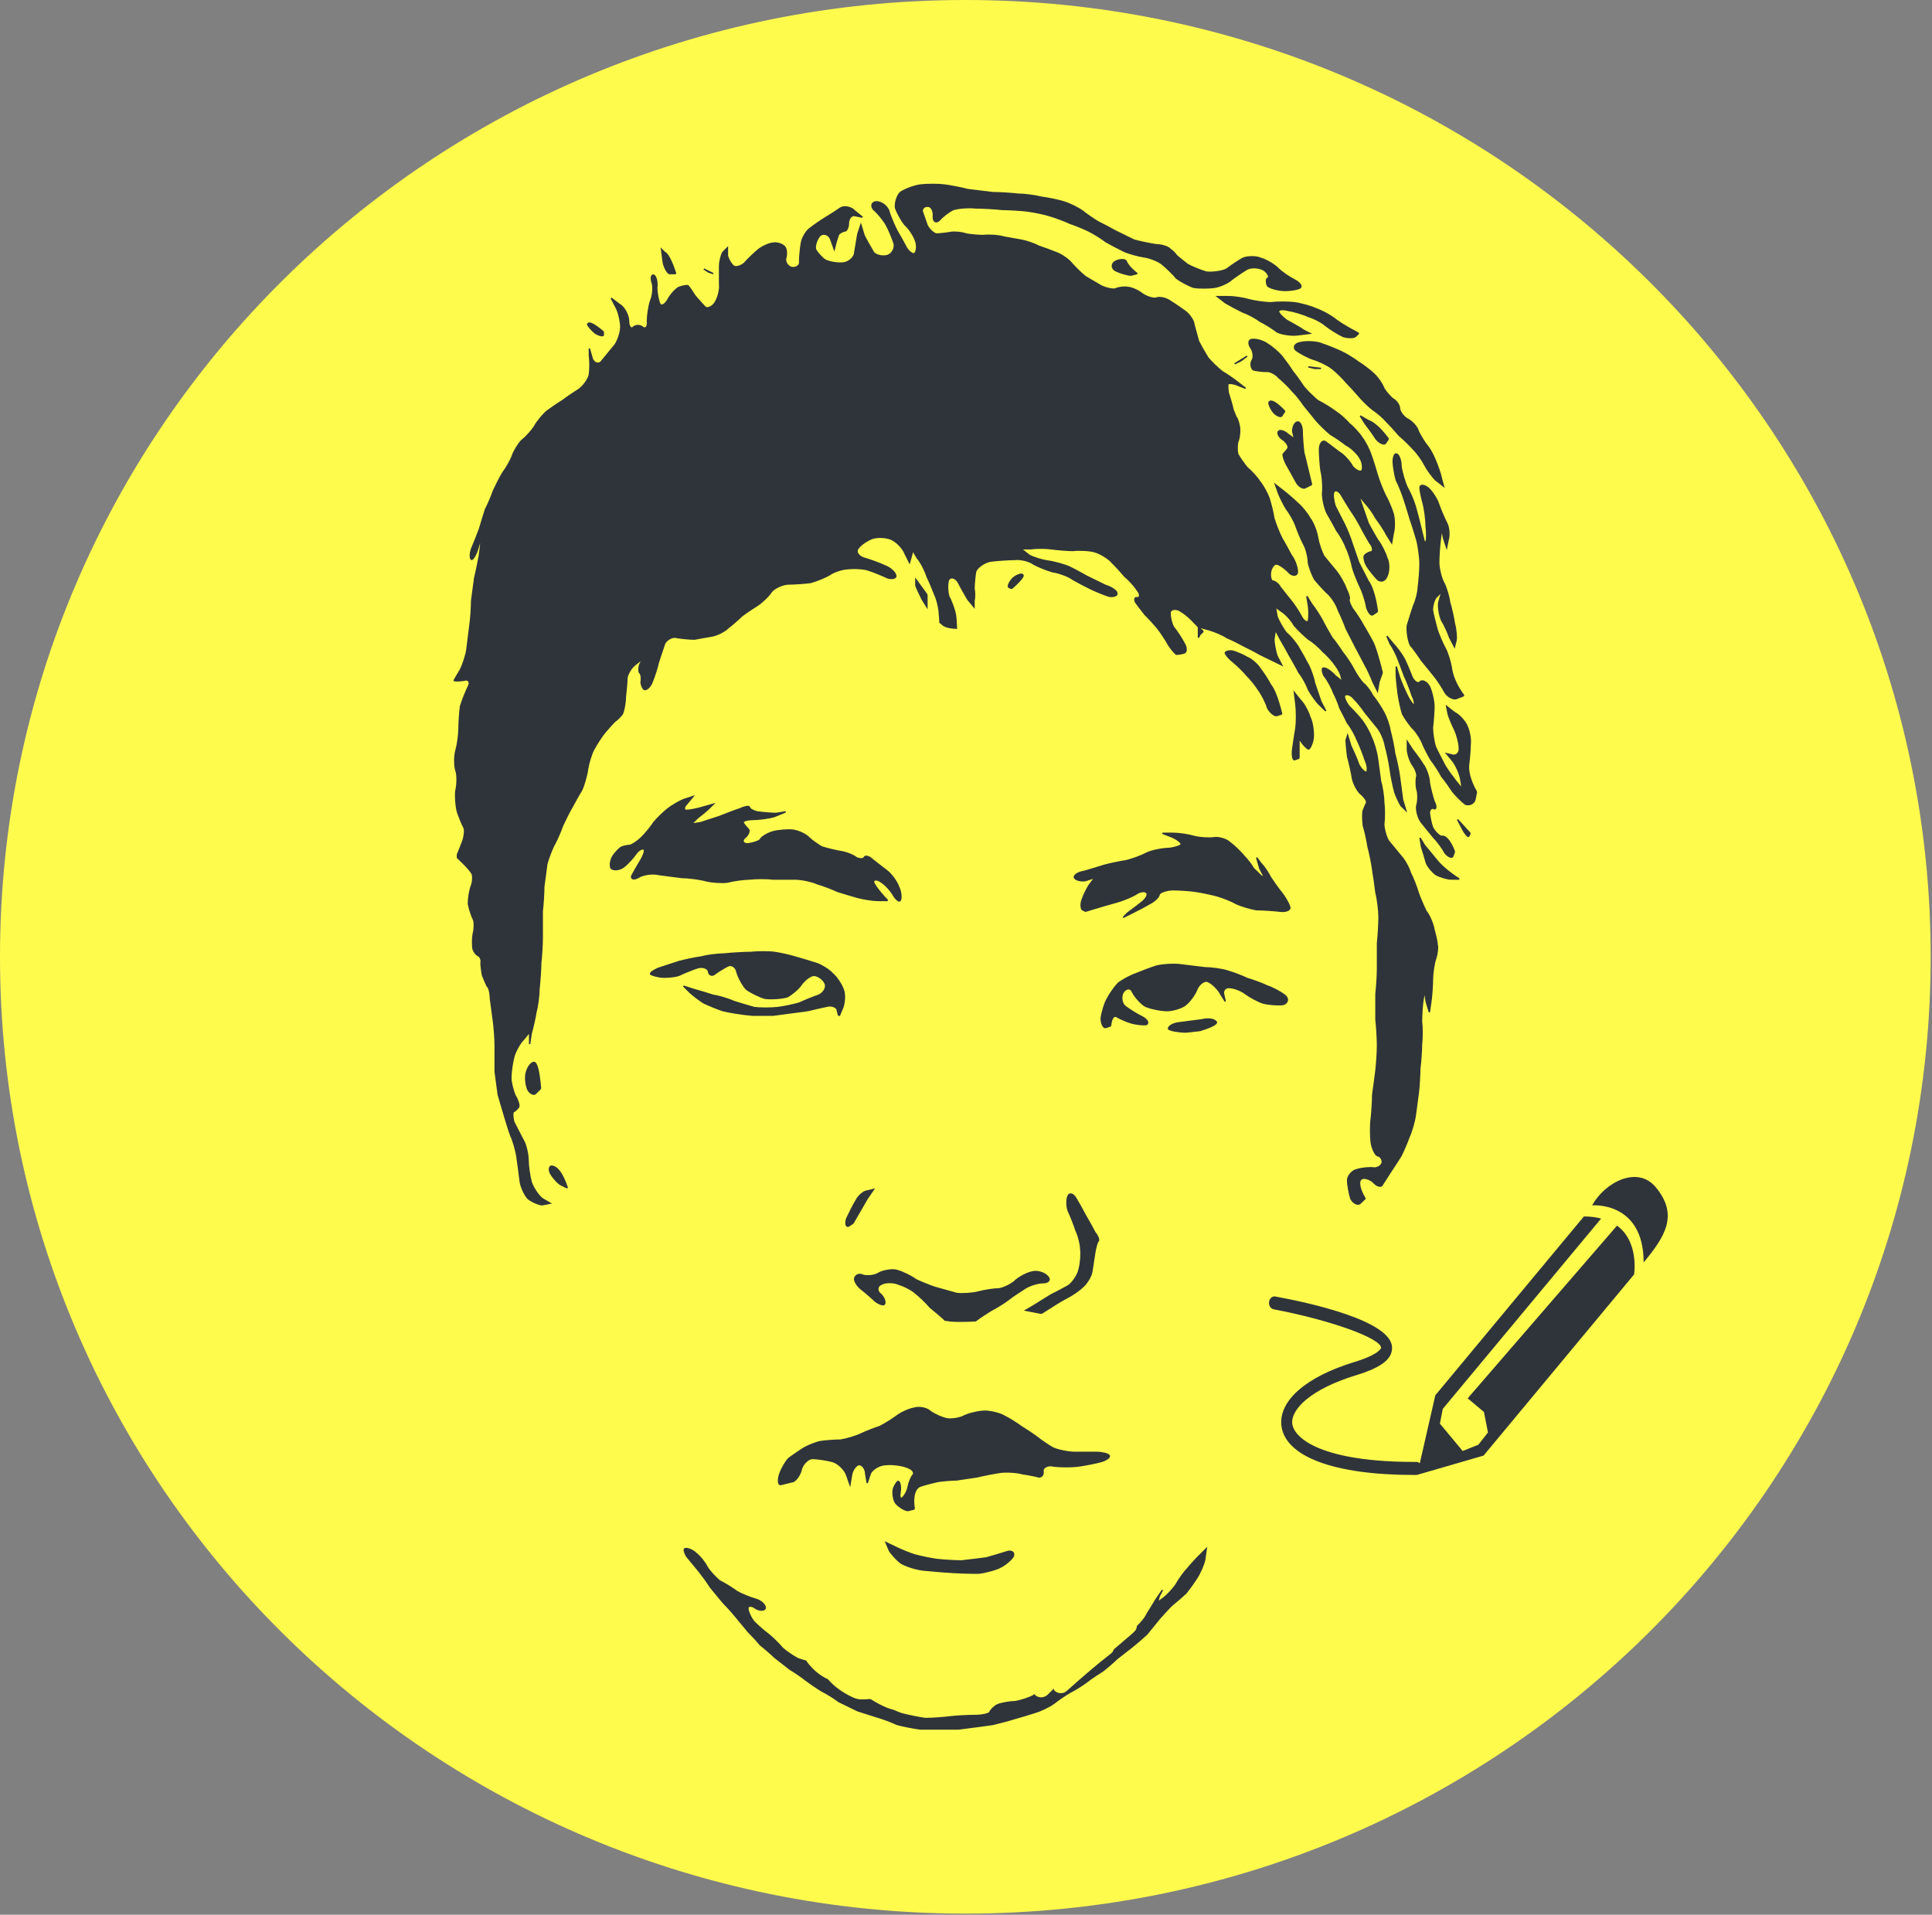 <?xml version="1.0" encoding="UTF-8"?>
<!-- Generator: Bez 1.0.2u (15139) - http://www.juicybitssoftware.com/bez -->
<svg width="1009.0" height="1000.0" version="1.1" xmlns="http://www.w3.org/2000/svg" xmlns:xlink="http://www.w3.org/1999/xlink">
  <rect width="100%" height="100%" fill="#808080" stroke="none"/>
  <title>openInTemp</title>
  <desc>Created with Bez</desc>
  <g id="Layer2">
    <path id="Untitled" fill="#fffb4d" d="M0.0,499.7 C0.0,223.7 225.7,0.0 504.2,0.0 C782.6,0.0 1008.3,223.7 1008.3,499.7 C1008.3,775.7 782.6,999.4 504.2,999.4 C225.7,999.4 0.0,775.7 0.0,499.7"/>
  </g>
  <g id="Layer3">
    <path id="Untitled-1" fill="#2f343b" d="M864.7,620.0 C855.0,608.4 838.0,617.7 831.5,629.5 C831.5,629.5 858.4,627.2 858.4,659.3 C869.8,645.6 876.7,634.4 864.7,620.0 M844.5,640.1 L766.5,730.3 L775.0,737.4 L777.1,748.1 L772.1,754.5 L763.9,757.8 L752.0,743.5 L753.5,735.8 L836.2,636.4 C833.6,635.7 830.7,635.3 827.2,635.3 L749.6,728.7 L741.5,764.2 C741.0,763.8 740.5,763.5 739.8,763.5 C739.8,763.5 739.8,763.5 739.8,763.5 C690.3,763.7 675.7,751.1 674.9,743.5 C674.1,736.2 684.2,725.5 708.6,718.1 C721.6,714.1 727.3,709.6 727.0,703.6 C726.5,689.8 684.2,680.4 666.0,677.1 C664.5,676.8 663.0,678.1 662.8,679.9 C662.5,681.8 663.6,683.5 665.2,683.8 C694.3,689.3 721.1,698.8 721.3,703.9 C721.3,704.0 720.6,707.3 707.1,711.4 C682.0,719.1 667.9,731.5 669.2,744.4 C671.0,760.7 696.7,770.3 738.2,770.3 C738.8,770.3 739.3,770.3 739.8,770.3 C740.0,770.3 740.0,770.2 740.2,770.2 L740.2,770.3 L740.6,770.1 C740.7,770.1 740.9,770.1 741.0,770.0 L774.8,760.2 L853.4,665.6 C853.4,665.7 856.2,648.6 844.5,640.1"/>
  </g>
  <g id="Layer1">
    <path id="Untitled-2" fill="#2f343b" stroke="#2f343b" stroke-width="0.7" d="M357.8,808.8 C357.0,808.8 357.4,810.8 358.6,812.8 C360.2,814.8 363.5,818.8 365.2,820.8 C366.8,822.8 369.7,826.8 370.9,828.8 C372.6,830.8 375.8,834.8 377.5,836.8 C379.1,838.4 382.4,842.0 384.0,844.0 C385.7,846.0 388.9,850.0 390.6,852.0 C392.2,853.6 395.5,857.1 397.1,859.1 C399.2,860.7 402.9,863.9 404.5,865.5 C406.6,867.1 410.7,870.3 412.7,871.9 C414.8,873.1 418.9,875.9 420.9,877.5 C423.0,879.1 427.1,881.9 429.1,883.1 C431.6,884.3 436.1,887.1 438.1,888.7 C440.6,889.9 445.5,892.3 448.0,893.5 C450.4,894.3 455.4,895.8 457.8,896.6 C460.7,897.4 466.0,899.4 468.5,900.6 C471.3,901.4 477.5,902.6 480.8,903.0 C484.1,903.0 490.6,903.0 493.9,903.0 L500.5,903.0 C509.5,901.9 515.6,901.0 518.5,900.6 C521.8,899.8 527.5,898.3 530.0,897.5 C532.9,896.7 538.2,895.1 540.6,894.3 C543.5,893.5 548.4,891.1 550.5,889.5 C552.5,887.9 556.6,885.1 558.7,883.9 C561.2,882.7 565.6,879.9 567.7,878.3 C569.7,876.7 573.9,873.9 575.9,872.7 C578.0,871.1 581.7,867.9 583.3,866.3 C585.3,864.7 589.4,861.5 591.5,859.9 C593.5,858.3 597.2,855.1 598.9,853.5 C600.5,851.6 603.8,847.5 605.4,845.5 C607.1,843.6 610.3,840.0 612.0,838.4 C614.0,836.8 617.7,833.6 619.4,832.0 C621.0,830.0 623.9,826.0 625.1,824.0 C626.7,821.6 628.8,816.8 629.2,814.4 L630.0,808.8 L626.8,812.0 C625.1,813.6 621.8,817.2 620.2,819.2 C618.6,820.8 615.7,824.8 614.4,827.2 C613.2,829.2 609.9,832.8 607.9,834.4 L604.6,836.8 L605.4,833.6 L607.1,830.4 L603.8,835.2 C602.6,837.2 600.1,841.2 598.9,843.2 C598.2,844.9 596.0,847.5 594.1,849.3 C594.0,850.6 593.4,851.8 592.4,852.6 C592.2,852.9 589.3,855.4 588.2,856.3 C586.0,858.2 584.0,859.9 582.0,861.6 C581.7,862.5 581.2,863.2 580.5,863.8 C573.5,869.2 566.7,875.0 557.3,883.4 C555.3,885.2 552.1,885.0 550.3,883.0 C550.2,882.9 550.1,882.8 550.1,882.7 C549.1,883.7 548.4,884.2 547.3,885.4 C546.3,886.3 545.0,886.8 543.7,886.8 C542.5,886.8 541.2,886.3 540.2,885.4 C540.2,885.3 540.2,885.3 540.1,885.2 C540.0,885.3 539.9,885.4 539.8,885.5 C537.8,886.7 532.9,888.3 530.0,888.7 C527.5,888.7 523.0,889.5 521.0,890.3 C519.3,891.1 517.3,893.1 516.9,894.3 C516.4,895.1 512.8,895.9 509.5,895.9 C506.2,895.9 499.6,896.2 496.4,896.6 C493.5,897.0 487.0,897.5 483.3,897.5 C480.0,897.1 473.8,895.8 470.9,895.0 C469.8,894.7 468.1,893.9 466.3,893.2 C465.4,892.9 464.6,892.8 463.6,892.4 C460.6,891.2 457.2,889.4 454.9,887.9 C454.7,887.7 454.4,887.7 453.4,887.7 C453.2,887.7 453.0,887.8 452.5,887.8 C449.4,888.0 447.8,887.9 445.5,886.9 C439.7,884.2 435.5,881.1 432.2,877.3 C427.9,875.3 424.3,872.3 421.0,867.9 C420.9,867.8 420.9,867.7 420.9,867.6 L416.8,866.3 C414.4,865.1 410.3,862.3 408.6,860.7 C407.0,858.7 403.3,855.1 401.3,853.5 C399.2,852.0 395.5,848.7 393.9,847.1 C392.2,845.1 390.6,841.6 390.6,840.0 C390.6,838.4 392.6,838.4 394.7,840.0 C396.7,841.2 399.2,841.2 399.6,840.0 C400.0,838.4 397.6,836.0 394.7,835.2 C391.8,834.4 386.9,832.4 384.9,831.2 C382.8,829.6 378.3,826.8 375.8,825.6 C373.8,824.0 370.5,820.4 369.3,818.4 C368.4,816.4 365.6,812.8 363.5,811.2 C361.9,809.6 359.0,808.4 357.8,808.8"/>
    <path id="Untitled-3" fill="#2f343b" stroke="#2f343b" stroke-width="0.7" d="M491.4,820.8 L491.4,820.8 C501.3,821.6 507.8,821.6 511.1,821.6 C514.8,821.2 520.6,819.6 522.6,818.4 C525.1,817.2 528.3,814.4 529.2,812.8 C530.0,810.8 528.3,809.6 525.9,810.4 C523.4,811.2 518.1,812.8 515.2,813.6 C512.4,814.0 505.8,814.8 502.1,815.2 C498.8,815.2 492.3,814.8 489.0,814.4 C486.1,814.0 480.4,812.8 477.5,812.0 C475.0,811.2 470.1,809.2 467.7,808.0 L462.7,805.6 L464.4,809.6 C465.2,811.2 468.1,814.4 470.1,816.0 C472.2,817.6 478.3,819.6 482.4,820.0 L491.4,820.8"/>
    <path id="Untitled-4" fill="#2f343b" stroke="#2f343b" stroke-width="0.7" d="M477.5,788.1 L477.5,788.1 C476.3,780.5 478.3,776.9 480.8,776.1 C483.2,775.3 487.8,774.1 489.8,773.7 C492.3,773.3 497.2,772.9 499.6,772.9 C502.1,772.5 507.4,771.7 510.3,771.3 C513.6,770.5 519.7,769.3 522.6,768.9 C525.9,768.5 531.6,768.9 534.1,769.7 C537.0,770.1 541.1,770.9 542.3,771.3 C543.9,771.7 545.2,770.1 544.7,768.1 C544.7,766.1 547.6,764.9 550.5,765.7 C553.8,766.1 559.9,766.1 562.8,765.7 C566.1,765.3 572.2,764.1 575.1,763.3 C578.0,762.5 580.0,760.9 579.2,760.1 C578.8,759.3 575.5,758.5 572.6,758.5 C570.2,758.5 564.4,758.5 561.1,758.5 C557.9,758.5 552.1,757.3 549.7,756.1 C547.6,754.9 543.5,752.1 541.5,750.5 C539.4,748.9 535.3,746.2 533.3,745.0 C531.2,743.4 526.7,740.6 524.2,739.4 C522.2,738.2 517.3,737.0 514.4,737.0 C511.5,737.0 506.2,738.2 503.7,739.4 C501.7,740.6 497.2,741.4 494.7,741.0 C492.3,740.6 487.8,738.6 485.7,737.0 C484.1,735.4 480.0,734.6 477.5,735.4 C475.0,735.8 470.5,737.8 468.5,739.4 C466.4,741.0 461.9,743.8 459.5,745.0 C457.0,745.8 452.1,747.7 449.6,748.9 C447.2,750.1 441.8,751.7 439.0,752.1 C436.1,752.1 430.8,752.5 428.3,752.9 C426.3,753.3 422.2,754.9 420.1,756.1 C418.1,757.3 414.0,760.1 411.9,761.7 C410.3,763.3 407.8,767.7 407.0,770.5 C406.2,773.3 406.6,775.7 407.8,775.3 C409.4,774.9 412.7,774.1 414.4,773.7 C416.0,772.9 418.1,769.7 418.5,767.3 C419.3,764.5 422.2,761.7 424.2,761.7 C426.7,761.7 432.0,762.5 434.9,763.3 C437.7,764.1 441.4,767.7 442.2,770.5 L443.9,775.3 L444.7,770.5 C445.1,767.7 447.2,764.9 448.8,764.9 C450.4,764.9 452.1,767.3 452.1,769.7 L452.9,774.5 L454.5,769.7 C455.4,767.3 459.5,764.9 462.7,764.9 C466.0,764.5 471.8,765.3 474.2,766.5 C476.7,767.3 477.9,769.3 476.7,770.5 C475.9,771.3 474.6,774.5 474.2,776.9 C473.8,778.9 472.2,781.7 470.9,782.5 C470.1,782.9 469.7,781.3 470.1,779.3 C470.5,776.9 470.1,774.1 469.3,773.7 C468.9,773.3 467.7,774.9 466.8,776.9 C466.0,778.9 466.4,782.9 467.7,784.9 C469.3,786.9 472.6,788.9 474.2,788.9 L477.5,788.1"/>
    <path id="Untitled-5" fill="#2f343b" stroke="#2f343b" stroke-width="0.7" d="M507.0,765.7 L507.0,765.7 C514.4,762.9 520.1,761.3 523.4,760.9 C526.7,760.5 532.0,758.9 534.1,757.7 C536.5,756.5 537.0,753.7 534.9,752.1 C533.3,750.5 528.8,748.1 525.9,747.3 C523.4,746.2 518.1,744.6 515.2,744.2 C512.8,743.8 507.4,744.6 504.6,745.8 C502.1,746.6 497.2,747.3 494.7,747.3 C492.3,746.9 487.3,745.4 484.9,744.2 C482.8,743.0 478.3,742.2 475.9,742.6 C473.4,743.0 468.5,744.6 466.0,745.8 C464.0,746.9 459.9,749.7 457.8,751.3 C455.8,752.9 455.0,755.7 456.2,756.9 C457.4,757.7 461.9,758.9 465.2,759.3 C468.5,759.3 474.2,760.1 476.7,760.9 C479.1,761.7 484.1,763.3 486.5,764.1 C489.4,764.9 496.0,765.7 499.6,765.7 L507.0,765.7"/>
    <path id="Untitled-6" fill="#2f343b" stroke="#2f343b" stroke-width="0.7" d="M466.3,663.2 C463.7,663.2 460.5,663.9 458.6,665.1 C456.6,666.3 452.5,666.7 450.4,665.9 C448.8,665.1 446.8,665.9 446.4,667.5 C445.9,668.7 447.6,671.5 449.6,673.1 C451.7,674.7 455.4,677.9 457.0,679.5 C459.1,681.1 461.5,681.9 461.9,681.1 C462.7,679.9 461.5,677.1 459.5,675.5 C457.8,673.9 458.2,671.5 460.3,670.7 C462.3,669.5 466.8,669.5 469.3,670.7 C472.2,671.5 476.7,673.9 478.3,675.5 C480.4,677.1 484.1,680.7 485.7,682.7 C487.7,684.3 491.4,687.4 493.1,689.0 C493.2,689.1 493.3,689.3 493.4,689.4 C496.2,690.0 499.3,690.1 504.1,690.0 C504.9,690.0 505.6,690.0 507.1,689.9 C508.3,689.8 508.7,689.9 509.5,689.8 C511.6,688.2 515.7,685.5 517.7,684.3 C520.2,683.1 524.6,680.3 526.7,678.7 C528.7,677.1 532.9,674.3 534.9,673.1 C537.0,671.5 541.9,669.9 544.8,669.9 C547.6,669.9 548.8,668.3 547.2,666.7 C545.6,664.7 541.5,663.5 539.0,664.3 C536.6,664.7 532.0,667.1 530.0,669.1 C528.3,670.7 524.3,672.7 521.8,673.1 C519.3,673.1 514.0,673.9 511.1,674.7 C508.3,675.5 502.5,675.9 499.6,675.5 C496.8,674.7 491.0,673.1 488.2,672.3 C485.7,671.5 480.8,669.5 478.3,668.3 C476.3,666.7 471.4,664.3 468.5,663.5 C467.9,663.3 467.1,663.2 466.3,663.2"/>
    <path id="Untitled-7" fill="#2f343b" stroke="#2f343b" stroke-width="0.7" d="M543.9,685.9 L543.9,685.9 C550.1,681.9 554.6,679.1 557.0,677.9 C559.5,676.7 563.6,673.9 565.2,672.3 C567.3,670.7 569.8,666.7 570.2,664.3 C570.6,661.5 571.4,656.3 571.8,653.9 C572.2,651.5 573.0,648.7 573.4,648.3 C574.3,647.9 573.4,645.5 571.8,643.6 C570.6,641.2 568.1,636.8 566.9,634.8 C565.7,632.4 563.2,628.0 562.0,626.0 C560.7,623.6 558.7,622.8 557.9,624.4 C557.0,626.0 557.0,630.0 557.9,632.4 C559.1,634.8 561.1,640.0 562.0,642.8 C563.2,645.1 564.4,649.9 564.4,652.3 C564.8,654.7 564.4,659.9 563.6,662.7 C563.2,665.5 560.3,669.9 557.9,671.5 C555.8,672.7 551.3,675.1 548.8,676.3 C546.8,677.5 542.3,680.3 539.8,681.9 L535.7,684.3 L539.8,685.1 L543.9,685.9"/>
    <path id="Untitled-8" fill="#2f343b" stroke="#2f343b" stroke-width="0.7" d="M445.5,638.8 L445.5,638.8 C449.2,632.4 451.7,628.0 452.9,626.0 L456.2,621.2 L452.9,622.0 C451.3,622.0 448.4,624.4 447.2,626.8 C445.9,628.8 443.5,633.6 442.2,636.4 C441.4,638.8 441.8,640.8 443.1,640.4 L445.5,638.8"/>
    <path id="Untitled-9" fill="#2f343b" stroke="#2f343b" stroke-width="0.7" d="M487.1,96.3 C484.8,96.3 482.4,96.4 480.8,96.6 C477.5,97.0 472.2,99.0 470.1,100.6 C468.5,102.2 467.3,106.2 467.7,108.6 C468.5,111.0 470.9,115.4 472.6,117.4 C474.6,119.0 477.5,123.4 478.3,126.2 C479.1,128.6 478.7,131.8 477.5,132.5 C476.7,132.9 474.6,131.4 473.4,129.4 C472.2,127.0 469.7,122.6 468.5,120.6 C467.2,118.2 465.2,113.4 464.4,111.0 C464.0,108.2 460.7,105.4 457.8,105.4 C455.4,105.4 454.6,107.4 456.2,109.4 C458.2,111.0 461.5,115.0 462.8,117.4 C464.0,119.4 466.0,124.2 466.9,127.0 C467.7,129.3 466.0,132.6 463.6,133.4 C461.1,134.2 457.4,133.4 456.2,131.8 C455.0,129.8 452.5,125.4 451.3,123.0 L449.6,117.4 L448.0,122.2 C447.6,124.6 446.8,129.4 446.4,131.8 C446.4,134.2 443.5,136.9 440.6,137.3 C437.7,137.7 432.8,136.9 430.8,135.7 C429.1,134.5 426.7,131.8 425.9,130.2 C425.4,128.2 426.7,124.6 428.3,123.0 C430.3,121.4 433.2,122.6 434.0,125.4 L435.7,130.2 L436.5,127.0 C436.9,125.4 437.7,123.0 438.1,122.2 C439.0,121.4 440.6,120.6 441.4,120.6 C442.2,120.6 443.1,118.6 443.1,116.6 C443.1,114.2 444.7,112.2 446.4,112.6 L450.4,113.4 L446.4,110.2 C444.7,108.2 441.0,107.4 439.0,108.6 C437.3,109.8 433.6,112.2 431.6,113.4 C429.5,114.6 425.4,117.4 423.4,119.0 C421.3,120.2 418.9,124.2 418.5,127.0 C418.1,129.3 417.6,134.2 417.6,136.5 C418.0,138.5 416.0,140.1 413.5,139.7 C411.5,139.3 409.9,136.9 410.3,135.0 C411.1,132.6 410.7,129.3 409.4,128.5 C408.2,127.3 405.3,126.6 403.7,127.0 C402.1,127.0 398.4,128.6 396.3,130.2 C394.3,131.8 390.6,135.3 388.9,137.3 C387.3,138.9 384.4,139.8 383.2,139.0 C382.0,138.2 380.3,135.4 379.9,133.4 L379.9,129.4 L377.5,131.8 C376.7,133.0 375.8,136.6 375.8,139.0 C375.8,141.3 375.8,146.1 375.8,148.5 C376.2,150.9 375.0,155.7 373.4,158.1 C372.1,160.1 369.7,161.3 368.4,160.5 C367.2,159.3 364.3,156.1 362.7,154.1 C361.5,152.1 359.8,149.7 359.4,149.3 C359.0,148.9 356.6,149.3 354.5,150.1 C352.9,150.9 350.0,154.1 348.8,156.5 C347.5,158.9 345.5,160.1 344.7,158.9 C343.8,157.3 343.0,152.9 343.0,150.1 C343.4,147.3 342.6,144.1 341.4,143.7 C340.2,143.3 339.8,145.3 340.6,147.7 C341.4,149.7 341.0,154.5 339.7,157.3 C338.9,159.7 338.1,164.9 338.1,167.7 C338.5,170.5 337.3,172.1 335.6,170.9 C334.4,169.7 332.0,169.7 330.7,170.9 C329.5,172.1 328.3,170.5 328.3,167.7 C328.3,164.5 325.8,160.1 323.4,158.9 L319.2,155.7 L321.7,160.5 C322.9,162.5 324.2,167.7 324.2,170.9 C324.2,173.7 322.5,178.5 320.9,180.5 C319.2,182.4 316.0,186.5 314.3,188.5 C313.1,190.4 310.6,190.0 309.4,187.6 L307.8,182.0 L307.8,186.0 C308.2,188.0 308.2,192.8 307.8,195.6 C307.4,198.0 304.5,202.0 302.0,203.6 C300.0,204.8 295.9,207.6 293.8,209.2 C291.8,210.4 287.7,213.2 285.6,214.8 C283.6,216.4 280.3,220.4 279.1,222.8 C277.8,224.8 274.6,228.4 272.5,230.0 C270.9,231.5 268.4,235.6 267.6,238.0 C266.8,240.3 264.3,244.7 262.7,246.7 C261.4,248.7 259.0,253.5 257.7,256.3 C256.9,258.7 254.9,263.5 253.6,265.9 C252.8,268.3 251.2,273.5 250.4,276.3 C249.5,278.7 247.5,283.8 246.3,286.6 C245.4,289.0 245.4,291.8 246.3,292.2 C247.1,292.2 248.7,289.4 249.5,286.6 L251.2,281.0 L251.2,282.7 C251.2,283.1 250.8,286.7 250.4,289.9 C249.9,292.7 248.7,298.6 247.9,301.8 C247.5,304.6 246.7,310.6 246.3,313.8 C246.3,317.0 245.9,323.4 245.4,326.6 C245.0,329.8 244.2,336.2 243.8,339.4 C243.4,342.2 241.7,347.3 240.5,349.7 C239.3,351.7 237.6,354.5 237.2,355.3 C237.2,355.7 239.7,355.7 242.2,355.3 C244.6,354.5 245.9,356.1 244.6,358.5 C243.4,360.9 241.3,366.1 240.5,368.9 C240.1,371.7 239.7,377.7 239.7,380.9 C239.7,383.7 238.9,389.3 238.1,392.0 C237.3,394.8 237.3,400.0 238.1,402.4 C238.9,404.4 238.9,409.6 238.1,412.8 C237.7,415.6 238.1,421.2 238.9,424.0 C239.7,426.4 241.3,430.4 242.2,432.0 C243.0,433.2 242.6,437.2 241.4,440.0 C240.5,442.3 239.3,445.5 238.9,446.3 L238.9,447.9 L242.2,451.1 C243.8,452.7 245.9,455.1 246.3,455.9 C247.1,456.7 247.1,459.9 246.3,462.3 C245.4,464.3 244.6,469.1 244.6,471.9 C245.0,474.3 246.3,478.3 247.1,479.9 C247.9,481.1 247.9,485.1 247.1,487.9 C246.7,490.3 246.7,494.2 247.1,495.8 C247.5,497.0 248.7,498.6 249.5,499.0 C250.8,499.4 251.6,501.4 251.2,503.0 C251.2,504.2 251.6,507.4 252.0,509.4 C252.8,511.4 254.0,514.2 254.4,515.0 C255.3,515.4 256.1,518.6 256.1,521.4 C256.5,524.2 257.3,530.2 257.7,533.4 C258.1,536.2 258.6,542.5 258.6,546.1 C258.6,549.7 258.6,556.5 258.6,559.7 C259.0,562.9 259.8,568.9 260.2,571.7 C261.0,574.5 262.7,580.1 263.5,582.9 C264.3,585.7 265.9,590.8 266.8,593.2 C268.0,595.6 269.6,601.2 270.0,604.4 C270.5,607.6 271.3,614.0 271.7,617.2 C272.1,620.0 274.2,624.4 275.8,626.0 C277.8,627.6 281.5,629.2 283.2,629.2 L287.3,628.4 L283.2,626.0 C281.1,624.4 278.2,620.0 277.4,617.2 C276.6,614.4 275.8,608.8 275.8,606.0 C275.8,602.8 274.6,597.6 273.3,595.6 C272.1,593.2 269.6,588.5 268.4,586.1 C267.6,583.3 267.6,580.5 268.4,580.5 C269.2,580.1 270.4,578.9 270.9,578.1 C271.3,577.3 270.5,574.5 269.2,572.5 C268.0,570.1 266.8,565.3 266.8,562.9 C266.8,560.1 267.6,554.5 268.4,551.7 C269.2,548.9 271.7,544.5 273.3,543.0 L276.6,539.0 L276.6,542.1 L276.6,545.3 L277.4,539.8 C278.2,537.0 279.5,531.4 279.9,528.6 C280.7,525.8 281.5,519.8 281.5,516.6 C281.9,513.0 282.4,506.2 282.4,503.0 C282.8,499.8 283.2,493.0 283.2,489.5 C283.2,485.9 283.2,479.1 283.2,475.9 C283.6,472.7 284.0,466.3 284.0,463.1 C284.4,459.9 285.2,453.9 285.6,451.1 C286.5,447.9 288.5,442.7 289.7,440.7 C291.0,438.3 293.0,433.6 293.8,431.2 C295.1,428.4 297.5,423.6 298.7,421.6 C300.0,419.2 302.4,414.8 303.7,412.8 C304.9,410.4 306.5,404.8 306.9,401.6 C307.4,398.4 309.0,393.2 310.2,391.2 C311.5,388.8 314.3,384.4 315.9,382.5 C317.6,380.5 320.1,377.7 320.9,376.9 C322.1,376.1 324.2,374.1 325.0,372.9 C325.8,371.3 326.6,366.9 326.6,364.1 C327.0,360.9 327.4,356.1 327.4,354.5 C327.4,352.5 329.5,348.9 331.5,347.3 L335.6,344.1 L334.0,347.3 C333.6,348.9 333.6,350.9 334.0,351.3 C334.8,351.7 335.2,354.1 334.8,356.1 C334.8,357.7 335.7,359.7 336.5,360.1 C337.7,360.5 339.8,358.5 340.6,356.1 C341.8,353.3 343.4,348.1 343.9,345.7 C344.7,343.3 346.3,338.5 347.1,336.1 C348.4,333.7 351.6,332.2 353.7,333.0 C356.2,333.4 360.6,333.8 362.7,333.8 C364.7,333.4 369.3,332.6 371.7,332.2 C374.2,331.8 378.3,329.8 379.9,328.2 C382.0,326.6 385.7,323.4 387.3,321.8 C389.3,320.2 393.5,317.4 395.5,316.2 C398.0,314.6 401.7,311.0 402.9,309.0 C404.5,307.0 409.0,305.0 411.9,305.0 C414.8,305.0 420.5,304.6 423.4,304.2 C426.3,303.4 431.2,301.4 433.2,300.2 C435.3,298.6 440.2,297.0 443.1,297.0 C446.4,296.6 451.7,297.0 453.7,297.8 C456.2,298.6 461.1,300.6 463.6,301.8 C466.4,302.6 468.5,301.8 467.7,300.2 C467.3,298.6 464.4,296.2 461.9,295.4 C459.5,294.2 454.1,292.3 451.3,291.5 C448.4,290.7 446.8,288.2 448.0,286.6 C449.2,284.6 453.3,281.8 456.2,281.0 C459.1,280.2 464.0,280.7 466.0,281.9 C468.5,283.1 471.8,286.7 472.6,289.0 L475.0,293.8 L475.9,290.6 L476.7,287.5 L479.1,291.5 C480.8,293.4 483.3,298.2 484.1,301.0 C485.3,303.4 487.3,308.2 488.2,310.6 C489.4,313.0 490.6,318.2 490.6,321.0 C490.8,322.0 490.8,323.7 490.9,325.1 C491.6,325.5 492.1,326.0 492.6,326.5 C494.1,327.5 496.6,328.0 499.5,328.1 C499.4,325.1 499.2,321.5 498.8,320.2 C498.4,318.2 496.8,313.8 495.5,311.4 C494.7,308.6 494.7,304.2 495.5,302.6 C496.8,301.0 499.2,301.8 500.5,304.2 C501.7,306.6 504.2,311.0 505.4,313.0 L508.7,317.0 L508.7,313.8 C509.1,312.2 509.1,309.0 508.7,307.4 C508.7,305.4 509.1,301.0 509.5,298.6 C510.3,296.2 514.4,293.4 517.7,293.0 C521.0,292.6 527.1,292.2 530.0,292.2 C532.9,291.8 537.8,293.0 539.8,294.6 C541.9,295.8 546.8,297.8 549.7,298.6 C552.9,299.0 558.3,301.0 560.3,302.6 C562.4,303.8 566.9,306.2 569.4,307.4 C571.8,308.6 576.7,310.6 579.2,311.4 C581.7,311.8 583.7,311.0 583.3,309.8 C583.3,308.6 580.4,306.6 577.5,305.8 C575.1,304.6 570.2,302.2 567.7,301.0 C565.6,299.8 561.2,297.4 558.7,296.2 C556.2,295.0 550.5,293.4 547.2,293.0 C544.3,292.6 539.4,291.1 537.4,289.9 L533.3,286.6 L538.2,286.6 C541.1,286.2 546.4,286.2 548.9,286.6 C551.7,287.0 557.5,287.5 560.3,287.5 C563.6,287.1 569.4,287.4 571.8,288.2 C574.7,289.0 579.2,291.8 580.8,293.8 C582.5,295.4 585.7,299.0 587.4,301.0 C589.4,302.6 592.7,306.2 593.9,308.2 C595.6,310.2 595.6,312.2 593.9,312.2 C592.7,311.8 592.3,313.0 593.1,314.6 C594.0,315.8 596.4,319.0 598.0,321.0 C599.7,322.6 603.0,326.2 604.6,328.2 C606.2,330.2 609.1,334.6 610.4,337.0 C611.6,338.9 613.6,341.3 614.4,341.7 C615.3,341.7 617.3,341.4 618.5,341.0 C619.8,340.6 619.8,338.1 618.5,336.1 C617.3,333.7 614.5,329.4 612.8,327.4 C611.6,325.0 610.8,321.0 611.2,319.4 C612.0,317.8 614.9,317.8 616.9,319.4 C619.0,320.6 622.2,323.4 623.5,325.0 L625.9,327.4 L631.7,329.0 C634.5,329.8 639.1,331.8 640.7,333.0 C642.7,333.8 646.8,335.8 648.9,337.0 C651.3,338.2 655.9,340.5 657.9,341.7 C660.4,342.9 664.5,344.9 666.1,345.7 L669.4,347.3 L666.9,342.5 C666.1,340.2 665.3,335.8 665.3,333.8 L666.1,329.0 L668.6,333.8 C669.8,335.8 672.3,340.2 673.5,342.5 C674.7,344.5 677.2,348.9 678.4,351.3 C680.1,353.3 682.5,357.7 683.3,360.1 C684.6,362.5 687.4,366.5 689.1,368.1 L692.4,371.3 L689.9,366.5 C689.1,364.1 687.4,359.3 686.6,356.9 C686.2,354.5 684.6,349.7 683.3,347.3 C682.1,344.9 679.6,340.5 678.4,338.5 C677.2,336.2 673.9,332.2 671.9,330.6 C670.2,328.6 667.7,324.2 666.9,321.8 L666.1,317.0 L669.4,319.4 C671.4,320.6 674.7,324.2 675.9,326.6 C677.6,328.6 681.3,332.2 683.3,333.8 C685.4,335.0 689.1,338.1 690.7,340.1 C692.7,341.7 696.0,345.3 697.3,347.3 C698.9,349.3 700.5,352.5 700.5,353.7 L701.4,356.1 L697.3,352.9 C695.6,350.9 692.8,348.9 691.5,348.9 C690.3,348.5 690.3,350.5 691.5,352.9 C693.2,354.9 695.6,359.3 696.4,361.7 C697.7,364.1 699.3,368.1 699.7,369.7 C700.6,371.3 702.6,375.3 703.8,377.7 C705.5,379.7 707.9,384.1 708.8,386.5 C710.0,388.8 712.0,394.0 712.9,396.8 C714.1,399.2 714.5,402.4 713.7,403.2 C712.8,403.6 710.8,401.6 709.6,399.2 C708.8,396.8 706.7,392.0 705.5,389.6 L703.8,384.0 L703.0,386.5 C703.0,387.7 703.4,392.0 703.8,395.2 C704.6,398.0 705.9,403.6 706.3,406.4 C706.7,408.8 708.7,412.8 710.4,414.4 C712.4,416.0 714.1,418.4 713.7,419.2 C713.3,420.0 712.5,422.0 712.0,423.2 C711.6,424.0 711.6,428.0 712.0,431.2 C712.9,434.0 714.1,439.6 714.5,442.4 C715.3,445.2 716.5,451.1 716.9,454.3 C717.4,457.1 718.2,463.1 718.6,466.3 C719.4,469.1 720.2,475.5 720.2,479.1 C720.2,482.3 719.8,489.0 719.4,492.6 C719.4,495.8 719.4,502.6 719.4,506.2 C719.4,509.4 719.0,515.8 718.6,519.0 C718.6,522.2 718.6,529.0 718.6,532.6 C719.0,535.8 719.4,542.5 719.4,546.1 C719.4,549.3 719.0,555.7 718.6,558.9 C718.2,562.1 717.4,568.5 716.9,571.7 C716.9,574.9 716.5,581.3 716.1,584.5 C715.7,587.2 715.7,593.3 716.1,596.5 C716.5,599.6 718.2,603.2 719.4,603.6 C720.6,603.6 721.9,605.2 721.9,606.8 C721.9,608.4 719.8,610.0 717.8,610.0 C715.7,609.6 711.2,610.0 708.8,610.8 C706.3,611.2 703.8,614.0 703.8,616.4 C703.8,618.8 704.7,623.6 705.5,626.0 C706.7,628.4 709.2,629.6 710.4,628.4 L712.9,626.0 C709.2,619.6 709.6,616.4 711.2,615.6 C712.8,614.8 716.1,616.0 717.8,618.0 C719.4,619.6 721.5,620.0 721.9,618.8 C722.7,617.6 724.7,614.4 726.0,612.4 C727.6,610.0 730.5,605.6 731.7,603.6 C732.9,601.2 735.0,596.4 735.8,594.0 C737.1,591.3 738.7,585.7 739.1,582.9 C739.5,579.7 740.3,573.7 740.7,570.9 C741.1,567.7 741.5,561.3 741.5,558.1 C742.0,554.5 742.4,548.1 742.4,545.3 C742.8,542.5 742.8,536.6 742.4,533.4 C742.4,529.8 742.8,524.2 743.2,522.2 L744.0,517.4 L744.8,523.0 L746.5,528.6 L747.3,523.0 C747.7,520.2 748.1,514.6 748.1,511.8 C748.1,508.6 748.9,503.0 749.8,500.6 C750.6,498.2 751.0,494.7 750.6,493.5 C750.6,492.3 749.7,488.2 748.9,485.5 C748.5,482.7 746.5,477.9 744.8,475.9 C743.6,473.5 741.5,468.7 740.7,466.3 C739.9,463.5 737.9,458.3 736.6,455.9 C735.8,453.1 733.3,448.7 731.7,447.1 C730.1,445.1 726.8,441.1 725.1,439.1 C723.9,437.1 722.7,432.8 722.7,430.4 C723.1,427.6 723.1,422.0 722.7,419.2 C722.7,416.4 721.9,410.8 721.0,408.0 C720.6,404.8 719.8,398.8 719.4,396.0 C719.0,392.9 717.4,387.3 716.1,384.9 C715.3,382.5 712.8,378.1 711.2,376.1 C709.6,374.1 706.3,370.5 704.6,368.9 C703.0,366.9 701.8,364.1 702.2,363.3 C703.0,362.1 705.5,362.9 707.1,364.9 C708.7,366.5 711.6,370.1 712.9,372.1 C714.5,374.1 717.8,378.1 719.4,380.1 C721.1,382.1 723.1,386.8 723.5,389.6 C724.3,392.4 725.6,398.4 726.0,401.6 C726.4,404.8 727.6,410.8 728.4,413.6 C729.2,416.0 730.9,419.6 731.7,420.8 L734.2,423.2 L732.5,417.6 C732.1,414.4 731.3,408.4 730.9,405.6 C730.5,402.4 729.2,396.4 728.4,393.6 C728.0,390.4 726.8,384.5 726.0,381.7 C725.6,378.9 723.9,374.1 722.7,372.1 C721.5,369.7 718.6,365.3 716.9,363.3 C715.7,360.9 713.3,357.7 712.0,356.9 C710.8,355.7 708.3,352.1 707.1,349.7 C705.9,347.3 703.0,342.9 701.4,341.0 C700.1,339.0 697.3,334.9 695.6,333.0 C694.4,331.0 691.9,326.6 690.7,324.2 C689.5,321.8 686.6,317.4 685.0,315.4 L682.5,311.4 L683.3,316.2 C683.7,318.6 683.7,322.6 683.3,324.2 C682.9,325.4 681.3,324.6 680.0,322.6 C678.8,320.2 676.0,315.8 674.3,313.8 C672.7,311.8 669.8,308.2 668.6,306.6 C667.8,305.0 665.7,303.4 664.5,303.4 C663.7,303.0 663.2,300.6 663.6,298.6 C664.0,296.2 665.7,294.2 666.9,294.6 C668.6,295.0 671.8,297.4 673.5,299.4 C675.5,301.0 677.6,300.6 677.6,298.6 C677.6,296.2 676.0,291.9 674.3,289.9 C673.1,287.5 670.6,283.0 669.4,281.0 C668.2,278.7 666.1,273.5 665.3,270.7 C664.9,267.9 663.6,262.7 662.8,260.3 C662.0,257.9 659.6,253.5 657.9,251.5 C656.7,249.5 653.4,245.9 651.4,244.3 C649.7,242.3 647.2,238.7 646.4,237.1 C646.0,235.5 646.0,232.4 646.4,230.8 C647.2,229.2 647.7,225.2 647.3,222.8 C646.9,220.4 646.0,218.0 645.6,218.0 L643.1,220.4 C642.3,221.2 641.5,221.6 641.5,221.2 C641.5,220.8 641.9,219.6 642.3,218.8 C643.1,217.6 644.4,216.8 644.8,217.2 L645.6,218.0 L644.0,214.0 C643.6,212.0 642.3,207.6 641.5,205.2 C641.1,202.8 641.1,200.4 641.5,200.4 C642.3,200.0 644.8,200.4 646.4,201.2 L650.5,202.8 L646.4,199.6 C644.4,198.0 640.3,195.2 638.2,194.0 C636.2,192.4 632.5,188.9 630.9,186.9 C629.6,184.9 627.1,180.5 625.9,178.1 C625.1,175.3 623.9,170.9 623.5,169.3 C623.5,167.7 621.4,164.5 619.4,162.9 C617.3,161.3 613.2,158.5 611.2,157.3 C609.1,155.7 605.4,154.9 603.8,155.7 C602.2,156.1 598.5,154.9 596.4,153.3 C594.4,151.7 590.7,150.1 589.0,150.1 C587.4,149.7 584.1,150.1 582.5,150.9 C581.2,151.3 577.5,150.5 575.1,149.3 C573.0,148.1 568.9,145.7 566.9,144.5 C564.8,142.9 561.2,139.3 559.5,137.3 C557.9,135.3 553.8,132.6 551.3,131.8 C549.3,131.0 544.8,129.3 542.3,128.5 C540.2,127.3 535.7,125.8 533.3,125.4 C531.2,125.0 526.7,124.2 524.3,123.8 C521.8,123.0 516.4,122.6 513.6,123.0 C511.1,123.0 506.6,122.6 504.6,122.2 C502.5,121.4 498.4,121.0 496.4,121.4 C494.3,121.8 490.6,122.2 489.0,122.2 C487.3,121.8 484.9,119.4 484.1,117.4 C483.3,115.0 482.0,111.4 481.6,110.2 C481.6,108.6 483.2,107.4 484.9,107.8 C486.5,107.8 487.8,110.6 487.4,113.4 C487.4,115.8 489.0,116.6 490.6,115.0 C492.3,113.0 496.0,110.2 498.0,109.4 C500.5,108.6 506.2,108.2 509.5,108.6 C513.2,108.6 520.1,109.0 523.4,109.4 C526.7,109.4 533.3,109.8 536.5,110.2 C539.8,110.6 545.6,111.8 548.0,112.6 C550.9,113.4 556.2,115.4 558.7,116.6 C561.2,117.4 566.1,119.4 568.5,120.6 C571.0,121.8 575.5,124.6 577.5,126.2 C579.6,127.4 584.1,129.8 586.6,131.0 C589.0,132.2 594.4,133.7 597.2,134.1 C600.5,134.5 605.4,136.5 607.1,138.1 C609.1,139.7 612.8,143.3 614.4,145.3 C616.5,146.9 621.0,149.3 623.5,150.1 C625.9,150.5 631.3,150.5 634.1,150.1 C637.0,149.7 641.5,147.7 643.1,146.1 C645.2,144.5 649.3,141.7 651.4,140.5 C653.8,139.3 658.3,139.7 660.4,141.3 C662.4,142.9 663.2,144.9 662.0,145.3 C661.2,145.7 661.2,147.7 662.0,149.3 C663.2,150.5 667.8,151.7 671.0,151.7 C674.7,151.7 678.8,150.9 679.2,150.1 C680.1,149.3 678.4,147.3 675.9,146.1 C673.5,144.9 669.4,142.1 667.8,140.5 C666.1,138.6 661.6,135.8 658.7,135.0 C656.3,133.8 651.3,133.8 648.9,135.0 C646.8,136.2 642.7,138.9 640.7,140.5 C638.6,141.7 633.3,142.5 630.0,142.1 C627.2,141.3 622.3,139.3 620.2,138.1 C618.1,136.5 615.3,134.2 614.4,133.4 C614.0,132.6 612.4,131.0 611.2,130.2 C610.3,129.0 606.7,127.8 603.8,127.8 C600.9,127.4 595.2,126.2 592.3,125.4 C589.9,124.2 584.9,121.8 582.5,120.6 C580.4,119.4 575.9,117.0 573.4,115.8 C571.4,114.6 567.3,111.8 565.3,110.2 C563.2,108.6 558.3,106.2 555.4,105.4 C553.0,104.6 547.2,103.4 543.9,103.0 C541.0,102.2 534.9,101.4 531.6,101.4 C528.4,101.0 521.8,100.6 518.5,100.6 C515.2,100.2 508.7,99.4 505.4,99.0 C502.5,98.2 496.4,97.0 493.1,96.6 C491.6,96.4 489.4,96.3 487.1,96.3"/>
    <path id="Untitled-10" fill="#2f343b" stroke="#2f343b" stroke-width="0.7" d="M296.3,620.4 L296.3,620.4 C293.8,612.8 291.0,609.6 288.9,609.2 C287.3,608.4 286.4,610.0 287.3,612.4 C288.5,614.8 291.4,618.0 293.0,618.8 L296.3,620.4"/>
    <path id="Untitled-11" fill="#2f343b" stroke="#2f343b" stroke-width="0.7" d="M727.6,594.8 L727.6,594.8 C730.5,587.7 731.3,582.5 730.9,579.7 C730.5,576.9 729.7,571.3 729.2,568.5 C729.2,565.7 727.6,561.3 726.0,559.7 L723.5,556.5 L723.5,562.9 C723.9,565.7 723.9,571.3 723.5,574.1 C723.5,576.9 722.7,582.1 721.9,584.5 C721.5,586.5 721.5,591.3 721.9,594.0 C722.7,596.8 724.3,598.4 725.1,597.2 L727.6,594.8"/>
    <path id="Untitled-12" fill="#2f343b" stroke="#2f343b" stroke-width="0.7" d="M282.3,568.5 L282.3,568.5 C281.5,558.9 280.3,555.3 279.1,554.9 C277.8,554.5 275.8,556.9 275.0,559.7 C274.1,562.1 274.6,566.9 275.8,569.3 C277.0,571.3 279.1,572.1 279.9,570.9 L282.3,568.5"/>
    <path id="Untitled-13" fill="#2f343b" stroke="#2f343b" stroke-width="0.7" d="M738.3,551.7 L738.3,551.7 L735.8,546.9 L735.0,552.5 L735.0,557.3 L736.6,554.9 L738.3,551.7"/>
    <path id="Untitled-14" fill="#2f343b" stroke="#2f343b" stroke-width="0.7" d="M732.5,535.0 L732.5,535.0 L727.6,526.2 L728.4,532.6 C728.8,535.8 730.1,538.2 730.9,537.4 L732.5,535.0"/>
    <path id="Untitled-15" fill="#2f343b" stroke="#2f343b" stroke-width="0.7" d="M580.0,535.8 L580.0,535.8 C580.4,531.0 582.1,530.2 583.3,531.0 C584.5,531.8 588.2,533.4 590.7,534.2 C593.5,535.0 597.6,535.4 598.9,535.0 C600.1,534.2 598.9,532.2 596.4,531.0 C593.9,529.8 589.4,527.0 587.4,525.4 C585.7,523.8 585.3,520.2 586.6,518.2 C588.2,515.8 590.7,515.8 591.5,518.2 C592.7,520.6 596.0,524.2 598.0,525.4 C600.5,526.6 606.2,527.8 609.5,527.8 C612.8,527.8 617.7,526.2 619.4,524.6 C621.4,523.0 624.3,519.0 625.1,516.6 C626.3,513.8 629.2,511.8 630.8,512.6 C632.9,513.4 636.2,516.6 637.4,519.0 L639.9,523.0 L639.0,519.0 C638.6,517.0 640.3,515.4 642.3,515.8 C644.4,515.8 648.5,517.4 650.5,519.0 C652.6,520.6 657.1,523.0 659.5,523.8 C662.4,524.6 667.8,525.0 670.2,524.6 C672.7,523.8 673.1,521.4 671.0,519.8 C669.0,518.2 664.5,515.8 662.0,515.0 C659.5,513.8 654.2,511.8 651.3,511.0 C648.9,509.8 643.6,507.8 640.7,507.0 C638.2,506.2 632.5,505.4 629.2,505.4 C625.9,505.0 619.4,504.2 616.1,503.8 C612.8,503.4 606.7,503.8 603.8,504.6 C601.3,505.4 596.0,507.4 593.1,508.6 C590.7,509.4 586.2,511.8 584.1,513.4 C582.5,515.0 579.6,519.0 578.4,521.4 C577.1,523.4 575.5,528.6 575.1,531.8 C575.1,534.6 576.3,537.0 577.5,536.6 L580.0,535.8"/>
    <path id="Untitled-16" fill="#2f343b" stroke="#2f343b" stroke-width="0.7" d="M626.7,538.2 L626.7,538.2 C634.5,535.8 636.2,534.2 634.9,533.4 C634.1,532.2 630.4,531.8 627.6,532.6 C624.7,533.0 618.5,533.8 615.3,534.2 C612.4,534.6 609.9,536.2 610.3,537.4 C611.2,538.2 615.7,539.0 619.4,539.0 L626.7,538.2"/>
    <path id="Untitled-17" fill="#2f343b" stroke="#2f343b" stroke-width="0.7" d="M398.5,497.1 C396.2,497.1 393.9,497.2 392.2,497.4 C388.9,497.4 382.0,497.8 378.3,498.2 C375.0,498.2 368.9,499.0 366.0,499.8 C363.1,500.2 357.4,501.4 354.5,502.2 C352.1,503.0 347.1,504.6 344.7,505.4 C342.2,506.2 339.7,507.8 339.7,508.6 C339.7,509.0 342.2,509.8 344.7,510.2 C347.1,510.6 352.1,510.2 354.5,509.4 C357.0,508.2 361.9,506.2 364.4,505.4 C367.2,504.6 370.1,505.8 370.1,507.8 C370.5,509.4 372.1,509.8 373.4,508.6 C375.0,507.4 378.3,505.4 379.9,504.6 C382.0,503.4 384.4,505.0 384.9,507.8 C385.7,510.6 388.1,515.0 389.8,516.6 C391.8,518.2 396.7,520.6 399.6,521.4 C402.9,521.8 408.6,521.4 411.1,520.6 C413.5,519.4 417.2,516.2 418.5,514.2 C420.1,511.8 423.4,509.4 425.0,509.4 C427.1,509.4 429.9,511.4 430.8,513.4 C432.0,515.4 430.3,518.6 427.5,519.8 C425.0,520.6 420.1,522.6 417.6,523.8 C415.2,524.6 409.4,525.8 406.2,526.2 C402.9,526.6 396.7,526.6 393.9,526.2 C391.0,525.4 385.7,523.8 383.2,523.0 C380.7,521.8 375.4,520.2 372.5,519.8 C370.1,519.0 364.8,517.4 361.9,516.6 L357.0,515.0 L360.2,518.2 C361.9,519.8 365.6,522.6 367.6,523.8 C370.1,525.0 375.0,527.0 377.5,527.8 C380.4,528.6 388.1,529.8 393.0,530.2 L403.7,530.2 C412.7,529.0 418.9,528.2 421.8,527.8 C425.0,527.0 430.4,525.8 432.4,525.4 C434.9,525.0 437.3,526.2 437.3,527.8 L437.9,530.1 C438.0,530.2 438.0,530.1 438.0,530.1 C438.2,530.2 438.3,530.3 438.4,530.3 L439.8,527.0 C441.0,524.6 441.4,519.8 440.6,517.4 C439.8,514.6 436.9,510.2 434.9,508.6 C433.2,506.6 428.7,503.8 425.9,503.0 C423.4,502.2 418.1,500.6 415.2,499.8 C412.7,499.0 407.4,497.8 404.5,497.4 C403.1,497.2 400.8,497.1 398.5,497.1"/>
    <path id="Untitled-18" fill="#2f343b" stroke="#2f343b" stroke-width="0.7" d="M736.6,519.8 L736.6,519.8 C735.4,512.2 733.4,508.2 731.7,507.0 C730.5,505.4 728.4,505.8 727.6,507.8 C727.2,509.8 728.0,513.8 729.2,515.8 C730.5,517.4 732.9,519.4 734.2,519.8 L736.6,519.8"/>
    <path id="Untitled-19" fill="#2f343b" stroke="#2f343b" stroke-width="0.7" d="M612.0,510.2 L612.0,510.2 C612.0,508.6 609.9,507.8 607.9,507.8 L604.6,507.0 L607.9,508.6 L612.0,510.2"/>
    <path id="Untitled-20" fill="#2f343b" stroke="#2f343b" stroke-width="0.7" d="M407.8,504.6 L407.8,504.6 C407.0,502.2 404.5,501.4 402.1,501.4 L398.0,500.6 L402.9,503.0 L407.8,504.6"/>
    <path id="Untitled-21" fill="#2f343b" stroke="#2f343b" stroke-width="0.7" d="M742.4,495.0 L742.4,495.0 C741.6,485.5 740.7,479.5 739.9,476.7 C739.5,473.5 738.3,469.9 737.5,469.5 C736.6,468.7 735.8,471.1 735.8,474.3 C736.2,477.5 736.2,483.5 735.8,486.3 C735.8,488.7 736.6,493.8 737.5,496.6 C738.3,499.0 739.9,499.8 740.7,498.2 L742.4,495.0"/>
    <path id="Untitled-22" fill="#2f343b" stroke="#2f343b" stroke-width="0.7" d="M607.1,435.2 L611.2,436.8 C613.6,437.6 616.5,439.5 616.9,440.7 C617.3,441.5 614.0,442.7 610.4,443.1 C607.1,443.1 601.3,444.3 598.9,445.5 C596.8,446.7 591.5,448.7 588.2,449.5 C585.3,449.9 579.6,451.1 576.7,451.9 C574.3,452.7 568.9,454.3 566.1,455.1 C563.2,455.5 560.7,457.1 561.1,458.3 C561.5,459.5 564.4,460.3 566.9,459.9 L571.8,458.3 L569.4,461.5 C568.1,463.1 566.1,467.1 565.3,469.5 C564.4,471.5 564.4,474.3 565.3,475.1 L566.9,475.9 C574.7,473.5 580.4,471.9 583.3,471.1 C586.2,470.3 591.1,468.3 593.1,467.1 C595.2,465.5 598.0,465.1 598.9,466.3 C599.7,467.1 598.5,469.5 596.4,471.1 C594.4,472.7 590.7,475.5 589.0,476.7 L586.6,479.1 L591.5,476.7 C593.9,475.5 598.5,473.1 600.5,471.9 C603.0,470.7 605.4,468.3 605.4,467.1 C605.8,465.9 609.5,464.7 612.8,464.7 C616.1,464.7 621.8,465.1 624.3,465.5 C627.2,465.9 632.9,467.1 635.8,467.9 C638.6,468.7 643.6,470.7 645.6,471.9 C648.1,473.1 653.4,474.7 656.3,475.1 C659.1,475.1 665.3,475.5 668.6,475.9 C671.9,476.3 674.3,475.1 673.5,473.5 C673.1,471.9 671.0,468.3 669.4,466.3 C667.7,464.3 664.9,460.3 663.6,458.3 C662.4,455.9 660.0,452.3 658.7,451.1 L656.3,447.9 L657.9,453.5 L660.4,458.3 L658.7,457.5 C657.9,456.7 655.9,454.7 654.6,453.5 C653.8,451.9 651.3,448.7 649.7,447.1 C648.1,445.1 644.4,441.5 642.3,440.0 C640.7,438.4 636.6,437.1 634.1,437.5 C631.7,437.9 626.3,437.6 623.5,436.8 C621.0,436.0 615.7,435.2 612.8,435.2 L607.1,435.2"/>
    <path id="Untitled-23" fill="#2f343b" stroke="#2f343b" stroke-width="0.7" d="M463.6,470.3 L463.6,470.3 C458.6,465.1 456.6,461.9 456.2,460.7 C456.2,459.1 458.2,459.1 460.3,460.7 C462.3,461.9 465.6,465.5 466.8,467.9 C468.1,469.9 469.7,471.1 470.1,470.3 C470.9,469.1 470.5,465.5 469.3,463.1 C468.5,460.7 465.6,456.7 463.6,455.1 C461.5,453.5 457.4,450.3 455.4,448.7 C453.7,447.1 451.7,446.7 451.3,447.9 C450.9,448.7 448.8,448.7 447.2,447.9 C445.9,446.7 441.8,445.1 439.0,444.7 C436.5,444.3 431.6,443.1 429.1,442.3 C427.1,441.1 423.8,438.8 422.6,437.6 C421.3,436.0 417.2,434.0 414.4,433.6 C411.9,433.2 406.6,433.6 403.7,434.4 C400.8,435.2 397.6,437.2 397.1,438.4 C396.7,439.2 393.5,440.3 390.6,440.7 C388.1,440.7 387.3,439.2 388.9,437.6 C391.0,436.0 391.8,433.6 390.6,432.8 C389.8,432.0 388.5,430.4 388.1,429.6 C387.7,428.8 390.2,428.0 393.0,428.0 C396.3,428.0 402.1,427.2 404.5,426.4 L410.3,424.0 L405.3,424.8 C402.9,424.8 398.0,424.4 395.5,424.0 C393.5,423.6 391.4,422.4 391.4,421.6 C391.4,420.8 388.9,421.2 386.5,422.4 C384.0,423.2 378.7,425.2 375.8,426.4 C373.4,427.2 368.4,428.8 366.0,429.6 L361.1,430.4 L364.3,427.2 C366.4,425.6 369.3,423.2 370.1,422.4 L372.5,420.0 L366.8,421.6 C364.3,422.4 360.2,423.2 358.6,423.2 C357.0,423.2 357.0,421.6 358.6,420.0 L361.9,416.0 L357.0,417.6 C354.9,418.4 350.8,420.8 348.8,422.4 C346.7,424.0 343.0,427.6 341.4,429.6 C340.2,431.6 336.9,435.6 334.8,437.6 C333.2,439.2 330.3,441.1 329.1,441.5 C327.9,441.5 325.8,441.9 325.0,442.3 C324.2,442.3 321.7,444.7 320.1,447.1 C318.8,449.1 318.4,452.3 319.2,453.5 C320.5,454.7 323.8,454.3 325.8,452.7 C327.9,451.1 331.1,447.5 332.4,445.5 C334.0,443.5 336.1,442.7 336.5,443.9 C336.9,444.7 335.6,447.9 334.0,450.3 C332.8,452.3 330.7,455.9 329.9,457.5 C329.5,459.1 331.1,459.5 333.2,458.3 C335.6,456.7 341.0,455.9 343.8,456.7 C346.7,457.1 352.9,457.9 356.1,458.3 C359.4,458.3 365.6,459.1 368.4,459.9 C371.3,460.7 377.1,461.1 379.9,460.7 C382.8,459.9 388.5,459.1 391.4,459.1 C394.7,458.7 400.8,458.7 403.7,459.1 C406.6,459.1 412.3,459.1 415.2,459.1 C418.5,459.1 424.2,460.3 426.7,461.5 C429.5,462.3 434.9,464.3 437.3,465.5 C439.8,466.3 445.1,467.9 448.0,468.7 C450.9,469.5 456.2,470.3 458.6,470.3 L463.6,470.3"/>
    <path id="Untitled-24" fill="#2f343b" stroke="#2f343b" stroke-width="0.7" d="M762.1,459.1 L762.1,459.1 C755.9,455.1 752.2,451.5 750.6,449.5 C748.9,447.5 745.7,443.5 744.0,441.5 L741.6,437.6 L742.4,442.3 C743.2,444.7 744.4,448.7 744.8,450.3 C745.2,451.9 747.7,455.1 749.8,456.7 C751.8,457.9 755.9,459.1 758.0,459.1 L762.1,459.1"/>
    <path id="Untitled-25" fill="#2f343b" stroke="#2f343b" stroke-width="0.7" d="M351.2,450.3 L351.2,450.3 C360.2,449.1 363.5,447.9 363.5,447.1 C363.5,446.3 360.2,445.9 357.0,446.3 C353.7,446.3 347.9,447.1 345.5,447.9 L341.4,449.5 L346.3,450.3 L351.2,450.3"/>
    <path id="Untitled-26" fill="#2f343b" stroke="#2f343b" stroke-width="0.7" d="M759.6,444.7 L759.6,444.7 C757.1,438.4 754.7,436.4 753.0,436.8 C751.8,436.8 749.3,434.4 748.1,432.0 C747.3,429.6 746.5,425.6 746.5,424.0 C746.9,422.4 748.1,421.6 748.9,422.4 C750.2,422.8 750.2,420.8 748.9,418.4 C748.1,416.0 746.9,411.2 746.5,408.8 C746.5,406.0 744.8,401.2 743.2,399.2 C742.0,397.2 739.1,393.2 737.5,391.2 L735.0,387.3 L735.0,391.2 C735.0,393.2 736.2,397.2 737.5,399.2 C739.1,401.2 740.3,404.4 739.9,405.6 C739.5,406.8 739.5,410.0 739.9,412.0 C740.7,414.0 740.7,418.4 739.9,420.8 C739.5,423.2 740.7,427.6 742.4,429.6 C744.0,431.6 747.3,435.6 748.9,437.6 C750.6,439.2 753.4,443.1 754.7,445.5 C756.3,447.5 758.4,448.3 758.8,447.1 L759.6,444.7"/>
    <path id="Untitled-27" fill="#2f343b" stroke="#2f343b" stroke-width="0.7" d="M767.8,435.2 L767.8,435.2 L761.2,428.0 L763.7,432.8 C764.9,435.2 766.6,437.2 767.0,436.8 L767.8,435.2"/>
    <path id="Untitled-28" fill="#2f343b" stroke="#2f343b" stroke-width="0.7" d="M771.1,413.6 L771.1,413.6 C767.4,407.2 766.6,402.0 767.0,399.2 C767.4,396.4 767.8,391.2 767.8,388.9 C768.2,386.5 767.4,381.7 766.2,379.3 C765.3,376.9 762.1,373.3 759.6,372.1 L755.5,368.9 L756.3,372.9 C756.7,374.5 758.4,378.5 759.6,380.9 C760.8,383.3 762.1,388.1 762.1,390.4 C762.5,392.8 760.8,394.8 758.8,394.4 L755.5,393.6 L758.8,397.6 C760.4,399.6 762.5,404.4 762.9,407.2 L763.7,412.0 L760.4,408.0 C758.8,406.0 755.9,402.0 754.7,400.0 C753.4,397.6 751.0,392.8 749.8,390.4 C748.9,388.1 748.1,382.9 748.1,380.1 C748.5,376.9 748.9,371.3 748.9,368.9 C748.9,366.1 747.7,360.9 746.5,358.5 C745.2,356.1 742.8,354.9 741.6,356.1 C740.7,357.3 738.7,356.1 737.5,353.7 C736.6,351.3 734.6,346.5 733.4,344.1 C732.1,341.7 729.2,337.8 727.6,336.2 L724.3,332.2 L726.0,336.2 C727.2,337.8 729.2,341.7 730.1,344.1 C730.9,346.1 732.5,350.5 733.4,352.9 C734.6,355.3 736.6,360.5 737.5,363.3 C738.7,365.7 739.1,368.1 738.3,368.1 C737.9,368.1 736.2,365.7 735.0,363.3 C733.8,360.9 731.7,356.1 730.9,353.7 L729.2,348.1 L729.2,352.1 C729.2,353.7 729.7,358.5 730.1,361.7 C730.5,364.9 731.7,370.5 732.5,372.9 C733.8,375.3 736.6,379.3 738.3,380.9 C739.9,382.5 742.4,386.5 743.2,388.9 C744.0,390.8 746.1,394.8 747.3,396.8 C748.9,398.8 751.8,403.2 753.0,405.6 C754.7,407.6 757.5,411.6 758.8,413.6 C760.4,415.6 763.7,418.8 765.3,420.0 C767.4,420.8 769.8,419.6 770.3,417.6 L771.1,413.6"/>
    <path id="Untitled-29" fill="#2f343b" stroke="#2f343b" stroke-width="0.7" d="M678.4,396.0 L678.4,396.0 L678.4,385.7 L680.1,388.1 C680.9,389.2 682.5,390.8 683.3,391.2 C684.1,391.2 685.4,388.4 685.8,385.7 C686.2,382.5 685.4,376.9 684.1,374.5 C683.3,371.7 680.9,367.3 679.2,365.7 L676.0,361.7 L676.8,368.1 C677.2,371.3 677.2,377.3 676.8,380.1 C676.4,382.5 675.5,388.1 675.1,391.2 C674.7,394.0 675.1,396.8 676.0,396.8 L678.4,396.0"/>
    <path id="Untitled-30" fill="#2f343b" stroke="#2f343b" stroke-width="0.7" d="M669.4,372.9 L669.4,372.9 C667.3,364.5 665.3,359.7 663.6,357.7 C662.4,355.3 659.5,350.9 657.9,348.9 C656.7,346.9 653.4,344.1 651.3,343.3 C649.3,342.1 645.6,340.5 644.0,340.1 C642.3,339.7 640.3,340.1 639.9,340.9 C639.9,341.7 641.9,344.1 644.0,345.7 C646.0,347.3 649.7,350.9 651.3,352.9 C653.0,354.5 655.9,358.1 657.1,360.1 C658.7,362.1 661.2,366.9 662.0,369.7 C663.2,372.1 665.7,374.1 666.9,373.7 L669.4,372.9"/>
    <path id="Untitled-31" fill="#2f343b" stroke="#2f343b" stroke-width="0.7" d="M764.5,363.3 L764.5,363.3 C760.0,357.3 758.4,352.1 758.0,348.9 C757.5,345.7 755.9,340.5 754.7,338.5 C753.4,336.2 751.4,331.4 750.6,329.0 C749.8,326.2 748.5,321.0 748.1,318.6 C748.1,315.8 749.3,312.2 750.6,311.4 L753.0,309.0 L751.4,314.6 C751.0,317.0 751.8,321.8 753.0,324.2 C754.3,326.2 756.3,330.6 757.1,333.0 L759.6,337.8 L760.4,334.6 C760.8,333.0 760.4,328.6 759.6,325.8 C759.2,323.0 758.0,317.4 757.1,314.6 C756.7,311.4 755.1,306.2 753.9,304.2 C752.6,301.8 751.4,296.6 751.4,293.8 C751.4,290.6 751.8,284.7 752.2,281.9 L753.0,276.3 L753.9,281.1 L755.5,285.9 L756.3,281.9 C757.1,279.5 756.7,275.1 755.5,273.1 C754.3,270.7 752.2,265.9 751.4,263.5 C750.6,260.7 747.7,256.3 745.7,254.7 C743.6,253.1 741.6,253.1 741.6,254.7 C741.6,255.9 742.4,259.9 743.2,262.7 C744.0,265.5 744.8,271.5 744.8,274.7 C745.2,277.9 745.2,281.9 744.8,282.7 L744.0,283.5 L744.0,288.2 L744.0,293.0 L743.2,289.0 C743.2,287.0 743.2,284.7 743.2,284.3 L744.0,283.5 L742.4,277.1 C741.6,273.5 739.9,267.1 739.1,264.3 C738.3,261.5 736.2,256.7 735.0,254.7 C733.8,252.3 732.1,246.7 731.7,243.5 C731.7,240.3 730.5,237.1 729.2,237.1 C728.4,236.7 727.6,238.7 727.6,241.1 C727.6,243.1 728.4,247.9 729.2,250.7 C730.5,253.1 732.5,258.3 733.4,261.1 C734.2,263.5 735.8,268.7 736.6,271.5 C737.5,273.9 739.1,279.1 739.9,281.9 C740.7,284.7 741.6,291.0 741.6,294.6 C741.6,297.8 741.1,303.8 740.7,306.6 C740.7,309.0 739.5,313.8 738.3,316.2 C737.5,318.6 735.8,323.8 735.0,326.6 C734.6,329.4 735.4,334.6 736.6,337.0 C738.3,338.9 741.1,342.9 742.4,344.9 C744.0,346.9 747.3,350.9 748.9,352.9 C750.6,354.9 753.4,359.3 754.7,361.7 C755.9,363.7 758.8,365.3 760.4,364.9 L764.5,363.3"/>
    <path id="Untitled-32" fill="#2f343b" stroke="#2f343b" stroke-width="0.7" d="M721.9,351.3 L721.9,351.3 C719.8,342.9 718.2,337.8 717.0,335.4 C715.7,333.0 713.3,328.6 712.0,326.6 C710.8,324.2 707.9,319.8 706.3,317.8 C705.1,315.8 704.2,313.4 704.6,313.0 C705.1,312.6 704.2,309.8 703.0,307.4 C702.2,305.0 699.7,300.6 698.1,298.6 C696.5,296.6 693.2,292.6 691.5,290.6 C690.3,288.6 688.7,283.9 688.2,281.1 C687.8,277.9 685.8,272.7 684.1,270.7 C682.9,268.3 679.6,264.3 677.6,262.7 C676.0,261.1 672.3,257.9 670.2,256.3 L666.1,253.1 L667.8,257.9 C668.6,259.9 670.6,263.9 671.9,265.9 C673.5,267.9 676.0,272.3 676.8,274.7 C677.6,277.1 679.6,281.9 680.9,284.3 C682.1,286.3 683.3,291.0 683.3,293.8 C683.7,296.2 685.4,300.6 686.6,302.6 C688.2,304.6 691.5,308.2 693.2,309.8 C695.2,311.4 698.1,315.8 698.9,318.6 C700.1,321.0 702.2,325.8 703.0,328.2 C704.2,330.6 706.7,335.4 707.9,337.8 C709.2,340.1 711.6,344.9 712.9,347.3 C714.1,349.3 716.1,353.7 717.0,356.1 L719.4,360.9 L720.2,356.1 L721.9,351.3"/>
    <path id="Untitled-33" fill="#2f343b" stroke="#2f343b" stroke-width="0.7" d="M750.6,340.9 L750.6,340.9 C747.3,333.8 745.2,329.8 744.0,328.2 L742.4,324.2 L741.6,329.8 C741.6,332.6 742.8,337.4 744.0,339.3 C745.7,341.3 748.1,342.9 748.9,342.5 L750.6,340.9"/>
    <path id="Untitled-34" fill="#2f343b" stroke="#2f343b" stroke-width="0.7" d="M712.0,333.8 L712.0,333.8 L713.7,339.3 L712.9,337.0 L712.0,333.8"/>
    <path id="Untitled-35" fill="#2f343b" stroke="#2f343b" stroke-width="0.7" d="M628.4,329.8 L628.4,329.8 L625.9,327.4 L625.9,330.6 L625.9,333.0 L626.7,331.4 L628.4,329.8"/>
    <path id="Untitled-36" fill="#2f343b" stroke="#2f343b" stroke-width="0.7" d="M719.4,319.4 L719.4,319.4 C718.2,310.6 716.1,305.4 714.5,303.4 C713.3,301.0 710.8,296.2 709.6,293.8 C708.8,291.4 707.1,286.6 706.3,284.3 C705.5,281.5 703.4,276.3 702.2,273.9 C701.0,271.5 698.5,266.7 697.3,264.3 C696.5,261.9 696.0,258.3 696.5,257.1 C697.3,255.5 699.3,256.3 700.6,258.7 C701.8,260.7 704.2,264.7 705.5,266.7 C706.7,268.3 709.2,272.3 710.4,274.7 C711.6,277.1 714.1,281.5 715.3,283.5 C717.0,285.5 717.4,287.8 716.1,288.2 C715.3,288.2 713.7,289.0 712.9,289.8 C712.0,290.2 712.4,293.0 713.7,295.4 C714.9,297.4 717.8,301.0 719.4,302.6 C721.1,304.2 723.5,303.4 724.3,301.0 C725.6,298.6 725.6,293.8 724.3,291.4 C723.5,288.6 721.1,283.9 719.4,281.9 C718.2,279.9 715.7,275.5 714.5,273.1 C713.7,270.7 712.0,265.9 711.2,263.5 L709.6,258.7 L712.9,262.7 C714.5,264.3 717.4,268.3 718.6,270.7 C720.2,272.7 723.1,277.1 724.3,279.5 L726.8,283.5 L727.6,278.7 C728.4,276.3 728.4,271.1 727.6,268.3 C726.8,265.5 724.7,260.7 723.5,258.7 C722.3,256.3 720.2,251.1 719.4,248.3 C718.6,245.5 717.0,240.3 716.1,237.9 C715.3,235.2 712.9,230.4 711.2,228.4 C710.0,226.4 706.7,222.8 704.6,221.2 C703.0,219.2 699.3,216.0 697.3,214.8 C695.2,213.2 690.7,210.4 688.2,209.2 C686.2,207.6 682.5,204.0 680.9,202.0 C679.6,200.0 676.8,196.0 675.1,194.0 C673.9,192.0 671.0,188.0 669.4,186.0 C667.8,184.1 664.1,180.9 662.0,179.7 C660.0,178.1 655.9,176.9 653.8,177.3 C652.2,177.3 651.8,179.3 653.0,181.3 C654.6,183.3 655.0,186.8 653.8,188.4 C653.0,190.0 653.4,192.4 654.6,193.2 C656.3,193.6 659.5,194.0 661.2,194.0 C662.8,193.6 666.1,195.2 667.8,197.2 C669.8,198.8 673.5,202.4 675.1,204.4 C676.8,206.0 679.6,209.6 680.9,211.6 C682.5,213.6 685.8,217.6 687.4,219.6 C689.1,221.6 692.8,225.2 694.8,226.8 C696.9,228.0 701.0,230.8 703.0,232.4 C705.5,233.6 709.2,237.1 710.4,239.5 C711.6,241.5 712.0,244.7 711.2,245.9 C710.4,246.7 707.9,245.5 706.3,243.5 C705.1,241.1 701.8,237.5 699.7,236.3 C697.7,234.8 694.0,232.0 692.4,230.8 C690.7,229.6 689.1,231.6 689.1,234.8 C689.1,237.5 689.5,243.1 689.9,245.9 C690.7,248.7 691.1,254.7 690.7,257.9 C690.7,260.7 691.9,265.9 693.2,268.3 C694.4,270.3 696.9,274.7 698.1,277.1 C699.7,279.1 702.2,283.5 703.0,285.9 C704.2,288.2 705.9,293.4 706.3,296.2 C707.1,299.0 709.2,304.2 710.4,306.6 C711.6,309.0 713.3,314.2 713.7,317.0 C714.5,319.8 716.1,321.8 717.0,321.0 L719.4,319.4"/>
    <path id="Untitled-37" fill="#2f343b" stroke="#2f343b" stroke-width="0.7" d="M484.1,310.6 L484.1,310.6 L478.3,302.6 L478.3,305.8 C478.7,307.0 480.4,310.6 481.6,313.0 L484.1,317.0 L484.1,313.8 L484.1,310.6"/>
    <path id="Untitled-38" fill="#2f343b" stroke="#2f343b" stroke-width="0.7" d="M528.3,307.4 L528.3,307.4 C533.7,302.6 534.9,300.6 534.1,300.2 C533.7,299.4 531.2,300.2 529.2,301.8 C527.5,303.4 526.3,305.8 526.7,306.6 L528.3,307.4"/>
    <path id="Untitled-39" fill="#2f343b" stroke="#2f343b" stroke-width="0.7" d="M692.4,294.6 L692.4,294.6 L691.5,299.4 L691.5,297.0 L692.4,294.6"/>
    <path id="Untitled-40" fill="#2f343b" stroke="#2f343b" stroke-width="0.7" d="M744.0,293.0 L744.0,293.0 L744.0,283.5 L743.2,284.3 C743.2,284.7 743.2,287.0 743.2,289.0 L744.0,293.0"/>
    <path id="Untitled-41" fill="#2f343b" stroke="#2f343b" stroke-width="0.7" d="M261.8,260.3 L261.8,260.3 L258.6,261.1 L260.2,261.1 L261.8,260.3"/>
    <path id="Untitled-42" fill="#2f343b" stroke="#2f343b" stroke-width="0.7" d="M718.6,257.9 L718.6,257.9 C713.7,252.7 710.0,251.5 707.9,252.3 C706.3,252.7 706.7,254.3 708.8,255.5 C711.2,256.7 714.9,257.9 716.1,257.9 L718.6,257.9"/>
    <path id="Untitled-43" fill="#2f343b" stroke="#2f343b" stroke-width="0.7" d="M685.0,253.1 L685.0,253.1 C682.9,244.7 681.7,239.1 680.9,236.3 C680.5,233.2 680.1,227.6 680.1,225.2 C680.1,222.4 678.8,220.0 677.6,220.4 C676.4,220.4 675.1,222.8 675.1,225.2 L676.0,229.2 L672.7,226.8 C671.0,225.2 668.6,224.4 667.8,225.2 C666.9,226.0 667.8,228.0 669.4,229.2 C671.4,230.4 673.1,232.8 672.7,234.0 C672.3,234.8 671.0,236.3 670.2,237.1 C669.8,237.5 670.6,240.3 671.9,242.7 C673.1,244.7 675.5,249.1 676.8,251.5 C678.0,253.9 680.5,255.5 681.7,254.7 L685.0,253.1"/>
    <path id="Untitled-44" fill="#2f343b" stroke="#2f343b" stroke-width="0.7" d="M752.2,247.5 L752.2,247.5 C749.8,239.9 747.3,235.2 745.7,233.2 C744.0,231.2 741.6,227.2 740.7,225.2 C740.3,223.2 737.5,220.0 735.0,218.8 C732.9,217.6 730.9,214.8 730.9,213.2 C730.9,211.6 729.2,209.2 727.6,208.4 C726.4,207.6 723.9,204.8 722.7,202.8 C721.9,200.4 719.0,196.4 717.0,194.8 C715.3,193.2 711.6,190.4 709.6,189.2 C707.5,187.6 703.0,184.8 700.6,183.7 C698.1,182.5 693.2,180.5 690.7,179.7 C688.2,178.5 682.5,178.1 679.2,178.9 C676.4,179.3 675.1,181.3 676.8,182.9 C678.8,184.4 683.3,186.8 685.8,187.6 C688.7,188.4 693.6,190.8 695.6,192.4 C697.7,194.0 701.4,197.6 703.0,199.6 C704.6,201.2 707.9,204.8 709.6,206.8 C711.2,208.8 714.9,212.4 717.0,214.0 C719.0,215.2 722.7,218.4 724.3,220.4 C726.0,222.0 729.2,225.6 730.9,227.6 C732.9,229.2 736.6,232.8 738.3,234.8 C739.9,236.3 742.8,240.3 744.0,242.7 C745.2,245.1 748.1,249.1 749.8,250.7 L753.9,253.9 L753.0,250.7 L752.2,247.5"/>
    <path id="Untitled-45" fill="#2f343b" stroke="#2f343b" stroke-width="0.7" d="M725.1,229.2 L725.1,229.2 C720.6,223.2 717.0,220.4 714.5,219.6 L710.4,217.2 L712.9,221.2 C714.5,223.2 717.4,227.2 718.6,229.2 C720.2,231.2 722.7,232.4 723.5,231.6 L725.1,229.2"/>
    <path id="Untitled-46" fill="#2f343b" stroke="#2f343b" stroke-width="0.7" d="M293.8,222.8 L293.8,222.8 L299.6,214.8 L295.5,217.2 C293.4,218.4 291.8,220.4 292.2,221.2 L293.8,222.8"/>
    <path id="Untitled-47" fill="#2f343b" stroke="#2f343b" stroke-width="0.7" d="M645.6,218.0 L645.6,218.0 C644.4,216.8 643.1,217.6 642.3,218.8 C641.9,219.6 641.5,220.8 641.5,221.2 C641.5,221.6 642.3,221.2 643.1,220.4 L645.6,218.0"/>
    <path id="Untitled-48" fill="#2f343b" stroke="#2f343b" stroke-width="0.7" d="M671.0,214.8 L671.0,214.8 C666.1,209.6 663.6,208.8 662.8,210.0 C662.4,210.8 663.6,213.6 665.3,215.6 C666.9,217.2 669.0,218.0 669.4,217.2 L671.0,214.8"/>
    <path id="Untitled-49" fill="#2f343b" stroke="#2f343b" stroke-width="0.7" d="M714.5,197.2 L714.5,197.2 L716.1,202.8 L715.3,200.4 L714.5,197.2"/>
    <path id="Untitled-50" fill="#2f343b" stroke="#2f343b" stroke-width="0.7" d="M689.9,192.4 L689.9,192.4 L683.3,191.6 L686.6,192.4 L689.9,192.4"/>
    <path id="Untitled-51" fill="#2f343b" stroke="#2f343b" stroke-width="0.7" d="M651.3,186.0 L651.3,186.0 L644.8,190.0 L648.1,188.4 L651.3,186.0"/>
    <path id="Untitled-52" fill="#2f343b" stroke="#2f343b" stroke-width="0.7" d="M709.6,174.1 L709.6,174.1 C702.6,170.5 698.5,167.7 696.5,166.1 C694.4,164.5 689.9,162.1 687.4,161.3 C685.0,160.1 679.2,158.5 676.0,158.1 C673.1,157.7 666.9,157.7 663.6,158.1 C660.8,158.1 655.0,157.3 652.2,156.5 C649.7,155.7 644.4,154.9 641.5,154.9 L635.8,154.9 L639.9,158.1 C641.9,159.3 646.4,161.7 648.9,162.9 C651.3,163.7 655.9,166.1 657.9,167.7 C660.4,168.9 664.9,171.7 666.9,173.3 C669.0,174.5 674.3,175.3 677.6,174.9 L684.1,174.1 L680.9,172.5 C679.2,171.3 675.1,168.9 672.7,167.7 C670.6,166.5 668.2,164.1 667.8,162.9 C667.3,161.7 669.8,161.3 672.7,162.1 C675.5,162.5 680.9,164.1 683.3,165.3 C686.2,166.1 690.7,168.5 692.4,170.1 C694.4,171.7 698.9,174.5 701.4,175.7 C703.8,176.5 707.1,176.5 707.9,175.7 L709.6,174.1"/>
    <path id="Untitled-53" fill="#2f343b" stroke="#2f343b" stroke-width="0.7" d="M315.1,173.3 L315.1,173.3 C309.4,168.5 307.4,168.1 306.9,169.3 C306.9,170.1 309.0,172.5 311.0,174.1 C313.1,175.3 315.1,175.7 315.1,174.9 L315.1,173.3"/>
    <path id="Untitled-54" fill="#2f343b" stroke="#2f343b" stroke-width="0.7" d="M372.5,142.9 L372.5,142.9 L367.6,140.5 L370.1,142.1 L372.5,142.9"/>
    <path id="Untitled-55" fill="#2f343b" stroke="#2f343b" stroke-width="0.7" d="M352.9,142.9 L352.9,142.9 C350.4,135.3 348.4,132.2 347.1,131.8 L345.5,130.2 L346.3,136.5 C346.7,139.3 348.4,142.5 349.6,142.9 L352.9,142.9"/>
    <path id="Untitled-56" fill="#2f343b" stroke="#2f343b" stroke-width="0.7" d="M593.9,142.9 L593.9,142.9 C590.3,140.1 588.6,137.7 588.2,136.5 C587.8,135.3 584.9,135.3 582.5,136.5 C580.4,137.7 580.4,140.1 582.5,141.3 C584.9,142.5 589.0,143.7 590.7,143.7 L593.9,142.9"/>
  </g>
</svg>
